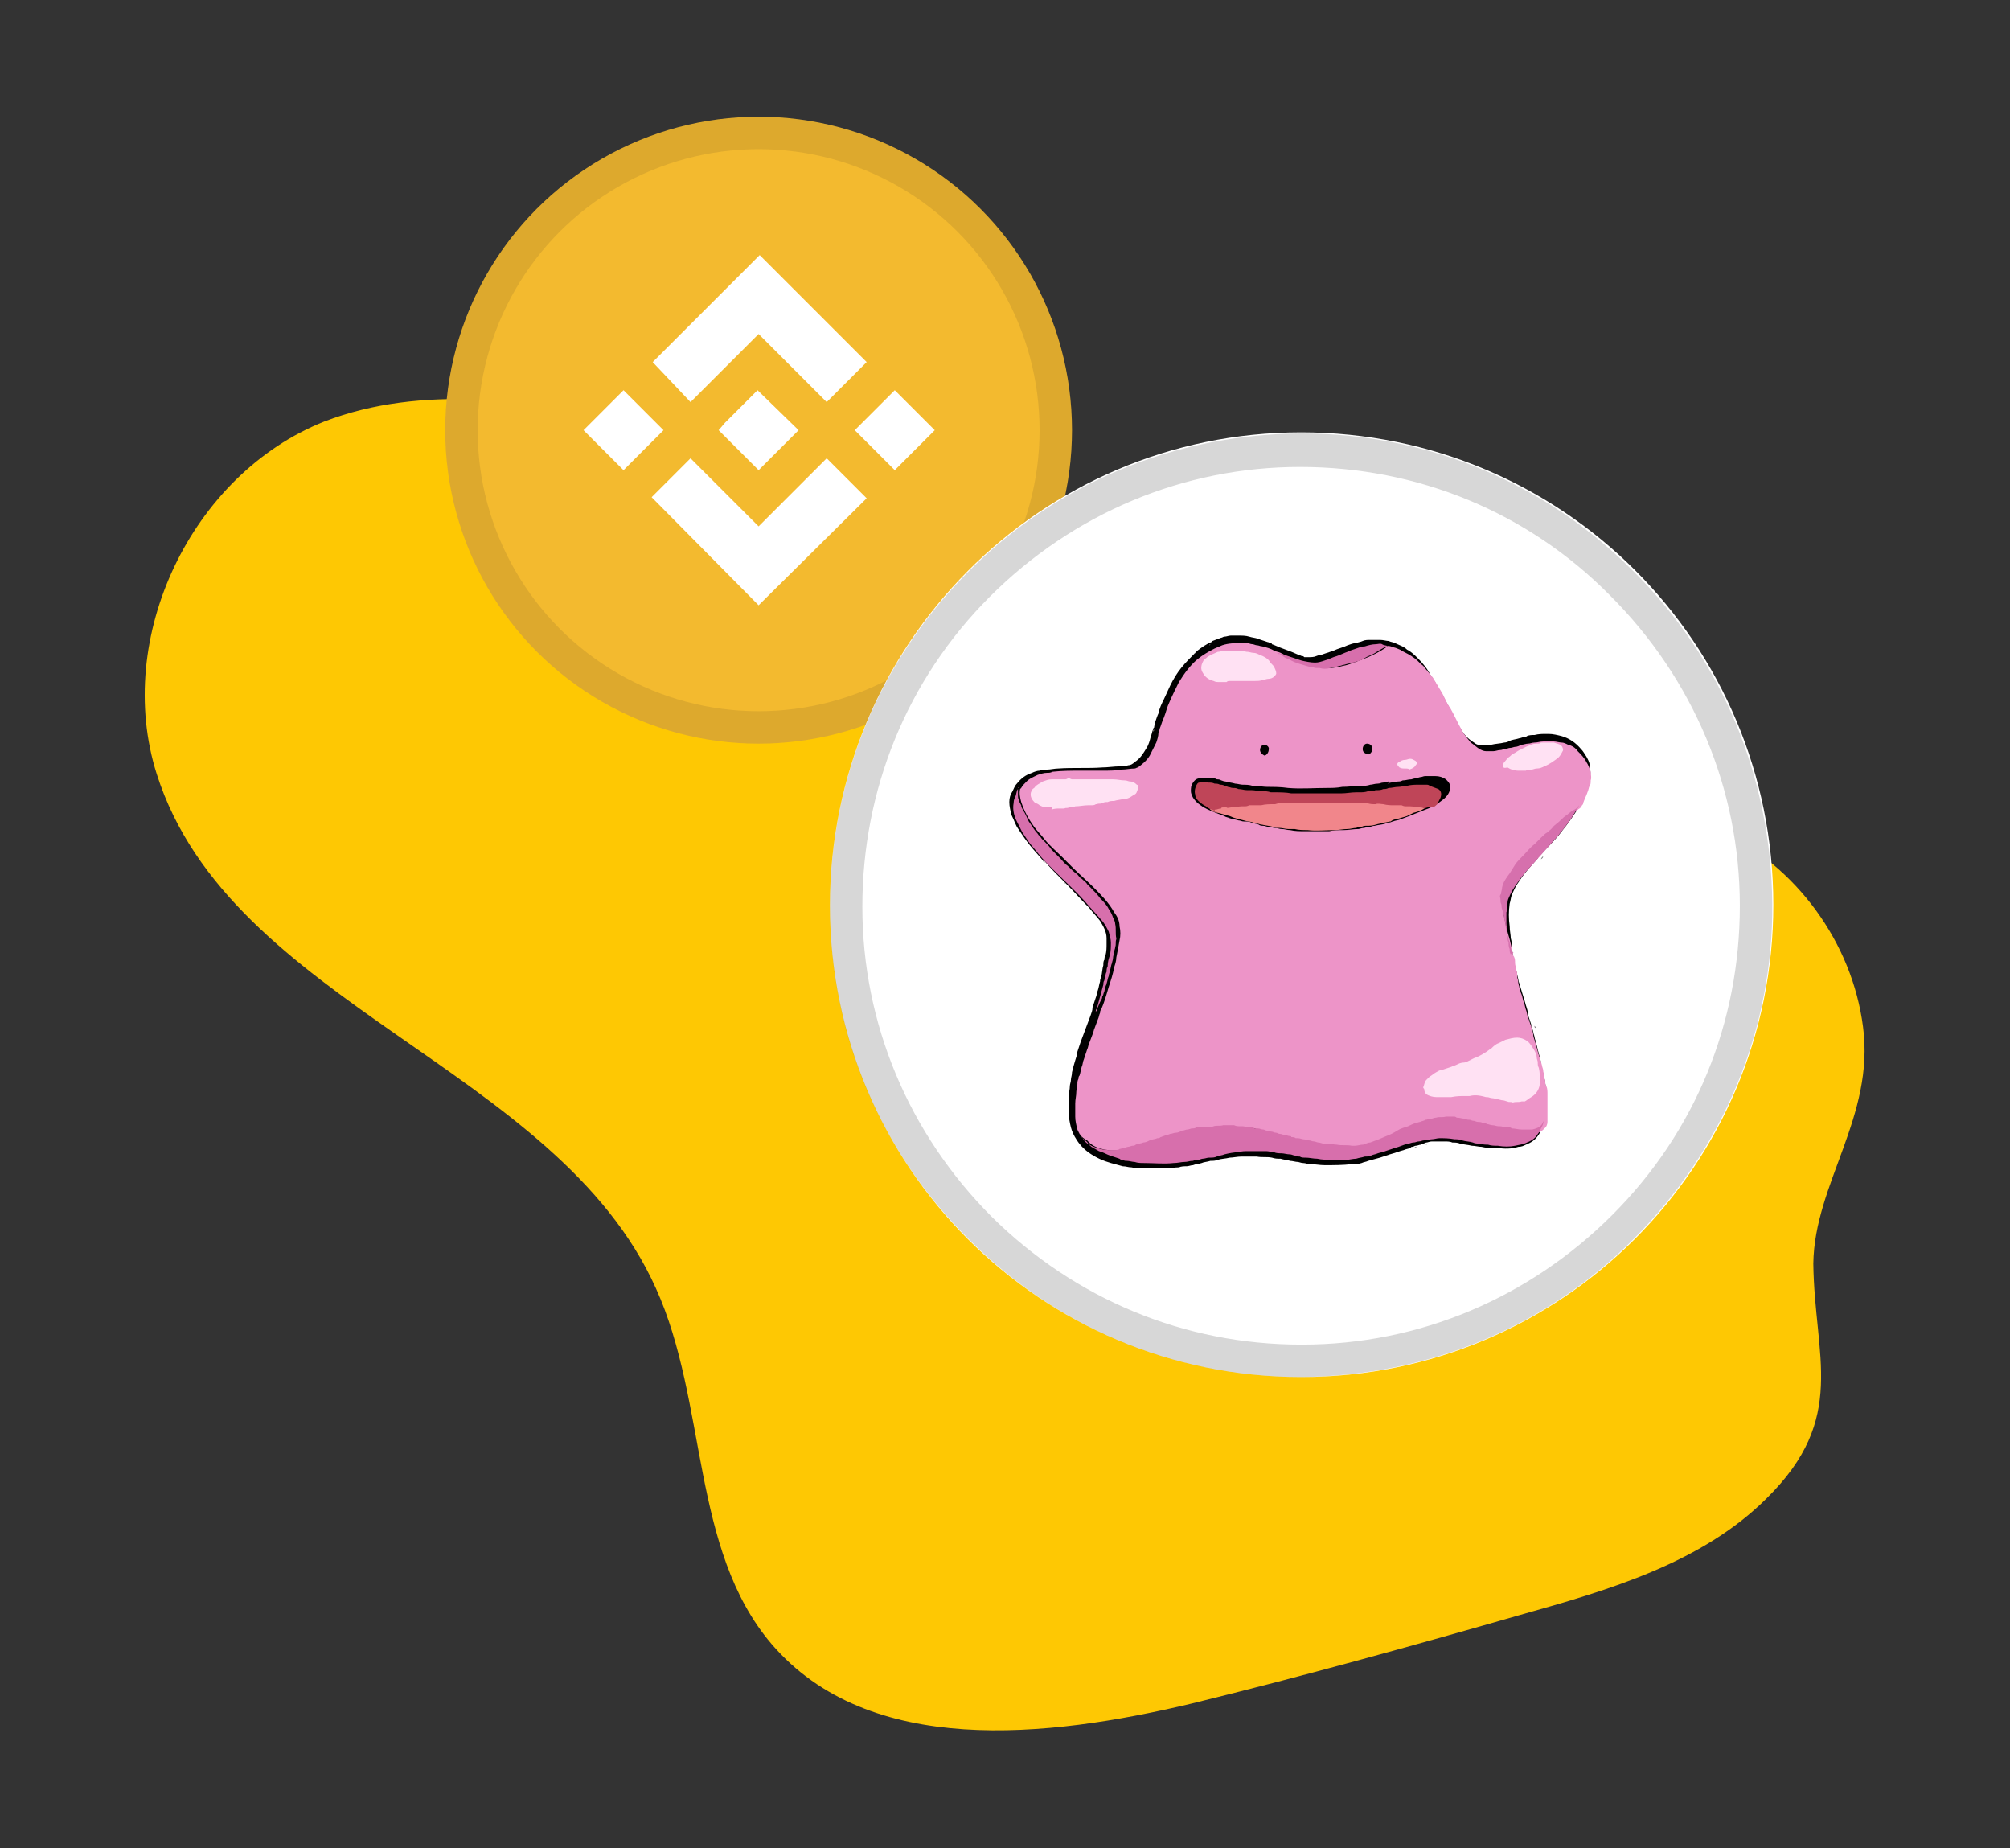 <?xml version="1.0" encoding="utf-8"?>
<!-- Generator: Adobe Illustrator 25.2.3, SVG Export Plug-In . SVG Version: 6.00 Build 0)  -->
<svg version="1.1" id="Layer_1" xmlns:v="https://vecta.io/nano"
	 xmlns="http://www.w3.org/2000/svg" xmlns:xlink="http://www.w3.org/1999/xlink" x="0px" y="0px" viewBox="0 0 186 171"
	 style="enable-background:new 0 0 186 171;" xml:space="preserve">
<rect x="0" y="0" width="186" height="171" fill="#333333" stroke="none"/>
<style type="text/css">
	.st0{fill:#FEC803;}
	.st1{fill:#F3BA2F;}
	.st2{opacity:0.1;fill:none;stroke:#191326;stroke-width:3;enable-background:new    ;}
	.st3{fill:#FFFFFF;}
	.st4{opacity:0.16;}
	.st5{fill:#010101;}
	.st6{fill:#838383;}
	.st7{fill:#7D7D7D;}
	.st8{fill:#7E7E7E;}
	.st9{fill:#808080;}
	.st10{fill:#818181;}
	.st11{fill:#787878;}
	.st12{fill:#8E8E8E;}
	.st13{fill:#7A7A7A;}
	.st14{fill:#8C8C8C;}
	.st15{fill:#ED94C8;}
	.st16{fill:#D76FAC;}
	.st17{fill:#D670AD;}
	.st18{fill:#FFE1F3;}
	.st19{fill:#020101;}
	.st20{fill:#7A4764;}
	.st21{fill:#F1868B;}
	.st22{fill:#BF4558;}
</style>
<g>
	<path class="st0" d="M172.4,95c-1-7.8-6.2-14.9-13.3-18.2c-8.6-4-18.7-2.6-27.8-5.3c-11.8-3.5-20.4-13.3-30.9-19.8
		C88,44.1,73.2,41.4,58.8,38.8C49.2,37.1,39.1,35.5,30,39c-12.3,4.9-19.5,20-15.5,32.6c6.8,21.4,37,27.1,46.2,47.6
		c4.8,10.6,3.2,24.1,10.7,32.9c9,10.5,25.5,8.7,38.9,5.5c10.2-2.5,20.3-5.3,30.4-8.2c8.2-2.3,16.8-4.8,22.8-10.8
		c7.5-7.4,4.4-13.1,4.3-21.7C167.9,109.5,173.5,103.3,172.4,95z"/>
</g>
<circle class="st1" cx="70.2" cy="39.8" r="29"/>
<circle class="st2" cx="70.2" cy="39.8" r="27.5"/>
<g>
	<path class="st3" d="M63.9,37.2l6.3-6.3l6.3,6.3l3.7-3.7l-9.9-9.9l-9.9,9.9L63.9,37.2z M54,39.8l3.7-3.7l3.7,3.7l-3.7,3.7L54,39.8z
		 M63.9,42.4l6.3,6.3l6.3-6.3l3.7,3.7l-10,9.9l-9.9-10l0,0L63.9,42.4z M79.1,39.8l3.7-3.7l3.7,3.7l-3.7,3.7L79.1,39.8z M73.9,39.8
		L73.9,39.8L73.9,39.8l-3.7,3.7l-3.7-3.7l0,0l0,0l0.6-0.7l0.3-0.3l2.7-2.7L73.9,39.8L73.9,39.8z"/>
</g>
<path class="st3" d="M120.4,127.4c24.1,0,43.7-19.5,43.7-43.7S144.6,40,120.4,40S76.8,59.7,76.8,83.8S96.3,127.4,120.4,127.4z"/>
<g class="st4">
	<path d="M120.4,127.4c-11.6,0-22.5-4.5-30.7-12.7c-8.3-8.2-12.9-19.1-12.9-30.8S81.3,61.3,89.5,53s19.2-12.8,30.8-12.9l0,0h0.1
		c11.6,0,22.5,4.5,30.7,12.7C159.4,61,163.9,72,164,83.6s-4.5,22.6-12.7,30.9S132.1,127.3,120.4,127.4
		C120.5,127.4,120.4,127.4,120.4,127.4z M120.3,43.2c-10.8,0-21,4.3-28.7,12S79.8,73.1,79.8,83.9s4.3,21,12,28.7
		c7.7,7.6,17.8,11.8,28.6,11.8h0.1c10.8,0,21-4.3,28.7-12S161,94.6,161,83.8s-4.3-21-12-28.7C141.4,47.4,131.2,43.2,120.3,43.2
		L120.3,43.2L120.3,43.2z"/>
</g>
<g>
	<path class="st5" d="M96.5,79.6c-0.4-0.5-0.8-0.9-1.2-1.4c-0.4-0.5-0.8-1.1-1.2-1.7c-0.2-0.4-0.3-0.7-0.5-1.1
		c-0.1-0.4-0.2-0.8-0.2-1.2c0-0.4,0.1-0.7,0.3-1c0.1-0.2,0.2-0.5,0.4-0.7c0.4-0.5,0.8-0.8,1.4-1c0.2-0.1,0.5-0.2,0.7-0.2
		c0.2-0.1,0.4-0.1,0.7-0.1c0.3,0,0.7-0.1,1-0.1c1.4-0.1,2.8,0,4.1-0.1c0.5,0,1.1-0.1,1.6-0.1c0.3,0,0.5,0,0.8-0.1
		c0.2,0,0.4-0.1,0.6-0.3c0.5-0.3,0.8-0.8,1.1-1.3c0.2-0.3,0.3-0.7,0.4-1.1c0.1-0.2,0.1-0.4,0.2-0.6c0-0.1,0-0.1,0.1-0.2
		c0-0.2,0.1-0.3,0.1-0.5c0.1-0.3,0.2-0.6,0.3-0.8c0.1-0.5,0.3-0.9,0.5-1.3c0.2-0.4,0.4-0.9,0.6-1.3c0.3-0.6,0.6-1.1,1-1.6
		c0.4-0.5,0.9-1,1.4-1.5c0,0,0.1-0.1,0.1-0.1c0.4-0.3,0.8-0.6,1.3-0.8c0,0,0.1,0,0.1-0.1c0.3-0.1,0.5-0.2,0.8-0.3
		c0.1,0,0.2-0.1,0.3-0.1c0.2,0,0.4-0.1,0.6-0.1c0.2,0,0.5,0,0.7,0c0.3,0,0.7,0,1,0.1c0.3,0.1,0.6,0.1,0.8,0.2
		c0.3,0.1,0.6,0.2,0.9,0.3c0.1,0,0.2,0.1,0.3,0.1c0,0,0.1,0,0.1,0.1c0.3,0.1,0.7,0.3,1,0.4c0.3,0.1,0.5,0.2,0.8,0.3
		c0.2,0.1,0.5,0.2,0.7,0.3c0.1,0,0.2,0.1,0.3,0.1c0.1,0,0.1,0,0.2,0.1c0.1,0,0.2,0,0.3,0c0.3,0,0.6,0,0.8-0.1
		c0.2-0.1,0.5-0.1,0.7-0.2c0.3-0.1,0.6-0.2,0.9-0.3c0.4-0.2,0.9-0.3,1.3-0.5c0.3-0.1,0.5-0.2,0.8-0.2c0.2-0.1,0.4-0.1,0.6-0.2
		c0.2-0.1,0.5-0.1,0.7-0.1c0.1,0,0.1,0,0.2,0c0.2,0,0.4,0,0.7,0c0.3,0,0.6,0.1,0.8,0.1c0.2,0.1,0.4,0.1,0.6,0.2
		c0.4,0.2,0.8,0.3,1.1,0.6c0.4,0.2,0.7,0.5,1,0.8c0.5,0.5,0.9,1,1.2,1.6c0.5,0.7,0.9,1.5,1.3,2.2c0.3,0.6,0.6,1.1,0.9,1.7
		c0.2,0.4,0.4,0.8,0.6,1.1c0.3,0.5,0.7,0.9,1.2,1.2c0.1,0.1,0.3,0.2,0.4,0.2c0.1,0,0.3,0,0.4,0c0.3,0,0.6,0,0.8,0
		c0.4-0.1,0.8-0.1,1.2-0.2c0.2,0,0.4-0.1,0.6-0.2c0.3-0.1,0.5-0.1,0.8-0.2c0.1,0,0.3-0.1,0.4-0.1c0.1,0,0.2,0,0.3-0.1
		c0.2-0.1,0.5-0.1,0.7-0.1c0.4-0.1,0.7-0.1,1.1-0.1c0.1,0,0.1,0,0.2,0c0.4,0,0.8,0.1,1.2,0.2c0.7,0.2,1.3,0.6,1.8,1.2
		c0.2,0.2,0.3,0.4,0.5,0.7c0.1,0.2,0.3,0.5,0.3,0.8c0.1,0.5,0.1,0.9,0,1.4c0,0.3-0.1,0.6-0.2,0.9c-0.2,0.7-0.6,1.3-1,1.9
		c-0.4,0.6-0.8,1.2-1.3,1.8c-0.5,0.7-1.1,1.3-1.7,1.9c-0.1,0.1-0.3,0.3-0.4,0.4c-0.1,0.1-0.2,0.2-0.2,0.3c-0.6,0.7-1.2,1.3-1.7,2.1
		c-0.3,0.4-0.5,0.8-0.7,1.3c-0.1,0.2-0.1,0.5-0.2,0.8c-0.1,0.7-0.1,1.4,0,2.1c0,0.4,0.1,0.8,0.1,1.1c0.1,0.3,0.1,0.6,0.1,0.9
		c0,0.2,0.1,0.5,0.1,0.7c0,0.2,0.1,0.4,0.1,0.6c0,0.2,0.1,0.5,0.2,0.7c0,0.2,0.1,0.3,0.1,0.5c0.1,0.3,0.1,0.6,0.2,0.8
		c0.1,0.3,0.2,0.7,0.3,1c0.1,0.3,0.2,0.6,0.3,1c0.1,0.3,0.2,0.6,0.2,0.9c0.1,0.3,0.2,0.6,0.3,0.9c0,0,0,0.1,0,0.1
		c0,0.1,0,0.1,0.1,0.2c0,0.2,0.1,0.3,0.1,0.5c0.1,0.2,0.1,0.5,0.2,0.7c0.1,0.4,0.2,0.8,0.3,1.2c0.1,0.3,0.2,0.7,0.2,1
		c0.1,0.3,0.1,0.5,0.2,0.8c0,0.1,0,0.2,0.1,0.4c0.1,0.5,0.2,1,0.1,1.5c0,0.3,0,0.6,0,0.8c0,0.5,0,1-0.1,1.6
		c-0.1,0.6-0.3,1.1-0.6,1.5c-0.3,0.4-0.6,0.6-1.1,0.8c-0.2,0.1-0.4,0.2-0.7,0.2c-0.6,0.2-1.3,0.2-1.9,0.1c-0.1,0-0.3,0-0.4,0
		c-0.4,0-0.7,0-1.1-0.1c-0.3,0-0.6-0.1-0.9-0.1c-0.4-0.1-0.7-0.1-1.1-0.2c-0.2-0.1-0.5-0.1-0.7-0.1c-0.2-0.1-0.5-0.1-0.7-0.1
		c-0.4,0-0.8,0-1.2,0c-0.2,0-0.4,0.1-0.5,0.1c-0.1,0-0.2,0.1-0.3,0.1c-0.1,0-0.2,0-0.2,0.1c-0.2,0-0.3,0.1-0.5,0.1
		c-0.1,0-0.2,0.1-0.3,0.1c-0.1,0-0.1,0-0.2,0.1c-0.2,0.1-0.4,0.1-0.6,0.2c-0.4,0.1-0.9,0.3-1.3,0.4c-0.3,0.1-0.6,0.2-0.9,0.3
		c-0.4,0.1-0.7,0.2-1.1,0.3c-0.2,0.1-0.4,0.1-0.6,0.2c-0.3,0.1-0.6,0.1-0.9,0.1c-0.8,0.1-1.7,0.1-2.5,0.1c-0.5,0-0.9-0.1-1.4-0.1
		c-0.2,0-0.4-0.1-0.6-0.1c-0.2,0-0.4-0.1-0.5-0.1c-0.2,0-0.5-0.1-0.7-0.1c-0.3-0.1-0.6-0.1-0.9-0.2c0,0,0,0,0,0
		c-0.3,0-0.5,0-0.8-0.1c-0.5-0.1-0.9,0-1.4-0.1c-0.5,0-0.9,0-1.4,0c-0.4,0-0.8,0.1-1.1,0.1c-0.4,0.1-0.8,0.1-1.1,0.2
		c-0.2,0.1-0.5,0.1-0.7,0.1c-0.3,0.1-0.6,0.1-0.8,0.2c-0.3,0.1-0.6,0.1-0.8,0.2c-0.2,0-0.4,0.1-0.6,0.1c-0.2,0-0.5,0-0.7,0.1
		c-0.4,0-0.8,0.1-1.3,0.1c0,0-0.1,0-0.1,0c-0.5,0-1.1,0-1.6,0c-0.1,0-0.1,0-0.2,0c-0.4,0-0.8,0-1.2-0.1c-0.3,0-0.5-0.1-0.8-0.1
		c-0.4-0.1-0.7-0.2-1.1-0.3c-0.7-0.2-1.4-0.5-2.1-1c-0.4-0.3-0.8-0.7-1.1-1.2c-0.2-0.3-0.4-0.7-0.5-1.1c-0.1-0.4-0.2-0.9-0.2-1.3
		c0-0.5,0-1.1,0-1.6c0-0.3,0.1-0.6,0.1-0.9c0-0.2,0.1-0.4,0.1-0.6c0-0.2,0.1-0.4,0.1-0.7c0.1-0.4,0.2-0.8,0.3-1.1
		c0.1-0.3,0.2-0.6,0.2-0.8c0.1-0.3,0.2-0.6,0.3-0.9c0.1-0.3,0.2-0.5,0.3-0.8c0.1-0.3,0.2-0.5,0.3-0.8c0.1-0.3,0.2-0.5,0.3-0.8
		c0.1-0.3,0.2-0.5,0.2-0.8c0.1-0.3,0.2-0.6,0.3-0.9c0.1-0.2,0.1-0.5,0.2-0.7c0.1-0.3,0.1-0.5,0.2-0.8c0-0.1,0-0.2,0.1-0.4
		c0.1-0.4,0.1-0.8,0.2-1.1c0-0.2,0-0.4,0.1-0.5c0-0.1,0-0.3,0.1-0.4c0.1-0.4,0.1-0.7,0.1-1.1c0-0.2,0-0.3,0-0.5
		c0-0.6-0.3-1.1-0.6-1.6c-0.3-0.4-0.7-0.8-1-1.2c-0.7-0.7-1.4-1.5-2.1-2.2c0,0,0,0-0.1-0.1l0,0c0,0-0.1-0.1-0.1-0.1l0,0
		c0,0,0,0-0.1-0.1c-0.6-0.6-1.2-1.2-1.8-1.9C96.6,79.7,96.5,79.7,96.5,79.6z"/>
	<path class="st6" d="M142.6,79.5c0-0.1,0.1-0.2,0.2-0.3C142.8,79.4,142.7,79.4,142.6,79.5z"/>
	<path class="st7" d="M131.9,105.9c0.1,0,0.1-0.1,0.2-0.1C132.1,105.9,132,105.9,131.9,105.9z"/>
	<path class="st8" d="M120.9,61c-0.1,0-0.1,0-0.2-0.1C120.7,61,120.8,61,120.9,61z"/>
	<path class="st9" d="M96.5,79.6c0.1,0,0.1,0.1,0.2,0.2C96.6,79.8,96.5,79.7,96.5,79.6z"/>
	<path class="st10" d="M106.8,67.5c0,0.1,0,0.1-0.1,0.2C106.7,67.6,106.7,67.5,106.8,67.5z"/>
	<path class="st11" d="M142.1,95.1c-0.1,0-0.1-0.1-0.1-0.2C142.1,95,142.1,95,142.1,95.1z"/>
	<path class="st12" d="M130.9,106.2c0-0.1,0.1-0.1,0.2-0.1C131,106.2,131,106.2,130.9,106.2z"/>
	<path class="st9" d="M110.6,60.4c0,0.1-0.1,0.1-0.1,0.1C110.5,60.5,110.6,60.4,110.6,60.4z"/>
	<path class="st6" d="M117.8,59.9c-0.1,0-0.1,0-0.1-0.1C117.7,59.9,117.7,59.9,117.8,59.9z"/>
	<path class="st13" d="M112,59.6c0,0.1-0.1,0.1-0.1,0.1C111.9,59.6,112,59.6,112,59.6z"/>
	<path class="st14" d="M98.5,81.7C98.6,81.7,98.6,81.8,98.5,81.7C98.6,81.8,98.5,81.8,98.5,81.7z"/>
	<path class="st14" d="M98.5,81.7C98.5,81.7,98.5,81.7,98.5,81.7C98.5,81.7,98.5,81.7,98.5,81.7z"/>
	<path class="st14" d="M98.6,81.8C98.7,81.8,98.7,81.8,98.6,81.8C98.6,81.9,98.6,81.9,98.6,81.8z"/>
	<path class="st15" d="M99.7,104.5c-0.1-0.4-0.2-0.8-0.2-1.2c0-0.4,0-0.8,0-1.2c0-0.4,0.1-0.7,0.1-1.1c0-0.2,0.1-0.4,0.1-0.7
		c0-0.2,0-0.3,0.1-0.5c0-0.1,0-0.2,0.1-0.3c0.1-0.3,0.1-0.5,0.2-0.8c0.1-0.2,0.1-0.5,0.2-0.7c0.1-0.3,0.2-0.6,0.3-0.9
		c0.1-0.2,0.1-0.4,0.2-0.6c0.1-0.3,0.2-0.5,0.3-0.8c0.1-0.2,0.1-0.4,0.2-0.6c0.1-0.3,0.2-0.5,0.3-0.8c0.1-0.2,0.1-0.4,0.2-0.6
		c0-0.1,0-0.2,0.1-0.3c0.3-0.7,0.5-1.4,0.7-2.1c0.2-0.6,0.4-1.2,0.5-1.8c0.1-0.3,0.2-0.6,0.2-0.9c0.1-0.5,0.2-1,0.3-1.6
		c0.1-0.4,0.1-0.9,0-1.3c0-0.5-0.2-0.9-0.5-1.3c-0.5-0.9-1.2-1.6-1.9-2.3c-0.6-0.6-1.3-1.2-1.9-1.8c-0.3-0.3-0.7-0.7-1-1
		c-0.5-0.5-1.1-1-1.6-1.6c-0.3-0.4-0.7-0.8-1-1.2c-0.5-0.7-0.9-1.4-1.2-2.3c-0.1-0.4-0.2-0.8-0.1-1.2c0,0,0,0,0,0
		c0,0,0.1-0.1,0.1-0.1c0.1-0.2,0.3-0.4,0.5-0.6c0.3-0.3,0.6-0.4,1-0.6c0.3-0.1,0.6-0.2,0.9-0.2c0.2,0,0.3,0,0.5-0.1
		c0.9-0.1,1.8-0.1,2.7-0.1c0.7,0,1.4,0,2.1,0c0.5,0,1,0,1.6-0.1c0.4,0,0.8-0.1,1.2-0.1c0.1,0,0.2-0.1,0.3-0.1
		c0.4-0.3,0.8-0.6,1.1-1.1c0.2-0.4,0.4-0.8,0.6-1.2c0.1-0.3,0.2-0.6,0.2-0.9c0.1-0.2,0.1-0.4,0.2-0.6c0.1-0.3,0.2-0.6,0.3-0.8
		c0.2-0.5,0.3-1,0.5-1.4c0.3-0.7,0.6-1.3,0.9-1.9c0.5-0.8,1-1.5,1.7-2.1c0.5-0.4,1-0.7,1.6-1c0.2-0.1,0.5-0.2,0.7-0.3
		c0.6-0.2,1.2-0.2,1.7-0.2c0.2,0,0.4,0,0.6,0c0.2,0,0.3,0.1,0.5,0.1c0.1,0,0.3,0.1,0.4,0.1c0.2,0,0.3,0.1,0.5,0.1
		c0.4,0.1,0.8,0.2,1.1,0.4c0.2,0.1,0.4,0.1,0.6,0.2c0.9,0.5,1.8,0.9,2.8,1.2c0.6,0.1,1.1,0.2,1.7,0.2c0.5,0,0.9-0.1,1.3-0.2
		c0.6-0.1,1.2-0.4,1.8-0.6c0.8-0.3,1.6-0.7,2.3-1.2c0.1-0.1,0.2,0,0.3,0c0.2,0.1,0.4,0.1,0.6,0.2c0.2,0.1,0.3,0.1,0.4,0.2
		c0.4,0.2,0.8,0.4,1.2,0.7c0.3,0.2,0.5,0.5,0.8,0.7c0.3,0.4,0.6,0.7,0.9,1.1c0.3,0.5,0.6,1,0.9,1.5c0.2,0.4,0.4,0.9,0.7,1.3
		c0.4,0.7,0.7,1.4,1.1,2.1c0.2,0.4,0.5,0.7,0.8,1.1c0.3,0.2,0.5,0.4,0.8,0.6c0.2,0.1,0.4,0.2,0.6,0.2c0.2,0,0.5,0,0.7,0
		c0.2,0,0.4-0.1,0.6-0.1c0.2,0,0.3-0.1,0.5-0.1c0.1,0,0.3-0.1,0.4-0.1c0.2,0,0.4-0.1,0.5-0.1c0.2,0,0.4-0.1,0.6-0.2
		c0.2,0,0.4-0.1,0.6-0.1c0.2,0,0.4-0.1,0.6-0.1c0.3,0,0.5-0.1,0.8-0.1c0.3,0,0.7-0.1,1,0c0.2,0,0.5,0.1,0.7,0.1
		c0.2,0,0.4,0.1,0.6,0.2c0.4,0.1,0.7,0.3,0.9,0.6c0.3,0.3,0.6,0.6,0.8,1c0.2,0.3,0.3,0.6,0.4,0.9c0,0.3,0.1,0.5,0,0.8
		c0,0.2,0,0.4-0.1,0.5c-0.1,0.2-0.1,0.4-0.2,0.6c-0.1,0.3-0.3,0.7-0.4,1c0,0.1,0,0.1-0.1,0.2c-0.1,0.2-0.2,0.3-0.4,0.4
		c-0.8,0.6-1.5,1.2-2.3,1.9c-0.4,0.4-0.8,0.7-1.2,1.1c-0.6,0.6-1.2,1.2-1.8,1.9c-0.5,0.6-0.9,1.2-1.3,1.9c-0.2,0.4-0.3,0.8-0.4,1.2
		c0,0.2-0.1,0.4,0,0.5c0,0.3,0.1,0.5,0.1,0.8c0,0.2,0.1,0.5,0.1,0.7c0.1,0.3,0.1,0.6,0.2,0.9c0.1,0.4,0.2,0.8,0.3,1.1
		c0.1,0.4,0.2,0.9,0.3,1.3c0,0.1,0,0.2,0.1,0.3c0.1,0.2,0.1,0.4,0.1,0.6c0,0.2,0.1,0.4,0.1,0.6c0.1,0.2,0.1,0.4,0.1,0.6
		c0,0.2,0.1,0.4,0.1,0.6c0,0.2,0.1,0.3,0.1,0.5c0.1,0.2,0.1,0.4,0.2,0.6c0.1,0.2,0.1,0.5,0.2,0.7c0.1,0.2,0.1,0.4,0.2,0.7
		c0.1,0.2,0.1,0.5,0.2,0.7c0.1,0.3,0.2,0.6,0.3,0.9c0.1,0.3,0.2,0.6,0.2,0.9c0.1,0.3,0.2,0.6,0.3,1c0.1,0.2,0.1,0.5,0.2,0.7
		c0.1,0.3,0.2,0.6,0.3,1c0,0.1,0.1,0.3,0.1,0.4c0,0.2,0.1,0.4,0.1,0.6c0,0.2,0.1,0.3,0.1,0.5c0,0.1,0,0.3,0.1,0.4
		c0.1,0.2,0.1,0.5,0.1,0.7c0,0.6,0,1.2,0,1.8c0,0.2,0,0.5,0,0.7c0,0,0,0.1,0,0.1c0,0.2-0.1,0.5-0.3,0.6c-0.2,0.3-0.6,0.4-1,0.5
		c-0.5,0.1-1,0-1.5,0c-0.7-0.1-1.4-0.2-2.1-0.4c-0.4-0.1-0.9-0.2-1.3-0.3c-0.6-0.1-1.1-0.3-1.7-0.4c-0.7-0.1-1.3-0.1-2-0.1
		c-0.7,0-1.3,0.2-1.9,0.4c-1.1,0.4-2.1,0.9-3.1,1.3c-0.6,0.3-1.2,0.5-1.8,0.7c-0.3,0.1-0.6,0.1-0.8,0.2c-0.5,0.1-1,0-1.5,0
		c-0.2,0-0.4-0.1-0.6-0.1c-0.9-0.2-1.8-0.4-2.8-0.6c-0.9-0.2-1.8-0.5-2.7-0.7c-0.4-0.1-0.8-0.2-1.2-0.3c-0.3-0.1-0.6-0.1-0.8-0.2
		c-0.3,0-0.7-0.1-1-0.1c-0.4,0-0.9-0.1-1.3-0.1c-0.7,0-1.3,0.1-2,0.1c-0.9,0.1-1.8,0.4-2.7,0.6c-0.8,0.2-1.6,0.4-2.4,0.7
		c-0.8,0.2-1.5,0.4-2.3,0.6c-0.6,0.2-1.3,0.3-1.9,0.2c-0.7-0.1-1.4-0.3-1.9-0.9C100,105.2,99.9,104.9,99.7,104.5
		C99.7,104.5,99.7,104.5,99.7,104.5z"/>
	<path class="st16" d="M99.7,104.5C99.7,104.5,99.8,104.5,99.7,104.5c0.2,0.4,0.3,0.7,0.6,0.9c0.1,0.1,0.3,0.2,0.4,0.4
		c0.2,0.2,0.5,0.3,0.8,0.4c0.1,0,0.3,0.1,0.4,0.1c0,0,0,0,0,0c0.2,0.1,0.4,0,0.6,0.1c0.1,0,0.2,0,0.4,0c0.1,0,0.2,0,0.2,0
		c0,0,0,0,0,0c0.2,0,0.4,0,0.5-0.1c0.1,0,0.3-0.1,0.4-0.1c0.1,0,0.3-0.1,0.4-0.1c0.1,0,0.3-0.1,0.4-0.1c0.1,0,0.2,0,0.3-0.1
		c0.2-0.1,0.5-0.1,0.7-0.2c0.2,0,0.4-0.1,0.6-0.2c0.2-0.1,0.5-0.1,0.7-0.2c0.1,0,0.2,0,0.3-0.1c0.1,0,0.2-0.1,0.3-0.1
		c0.2-0.1,0.4-0.1,0.6-0.2c0.2,0,0.3-0.1,0.5-0.1c0.2,0,0.4-0.1,0.6-0.2c0.2,0,0.3-0.1,0.5-0.1c0.1,0,0.3-0.1,0.4-0.1
		c0.1,0,0.3,0,0.4-0.1c0,0,0.1,0,0.1,0c0.1,0,0.2,0,0.2,0c0,0,0.1,0,0.1,0c0.2,0,0.3,0,0.5,0c0.2-0.1,0.5,0,0.7-0.1
		c0.3-0.1,0.6,0,0.9-0.1c0.3,0,0.6,0,0.9,0c0,0,0.1,0,0.1,0c0.2,0.1,0.4,0.1,0.5,0.1c0.1,0,0.2,0,0.3,0c0.2,0,0.3,0.1,0.5,0.1
		c0.1,0,0.1,0,0.2,0c0,0,0.1,0,0.1,0c0.1,0,0.2,0,0.3,0.1c0,0,0.1,0,0.1,0c0.1,0,0.1,0,0.2,0c0,0,0,0,0,0c0.2,0,0.3,0.1,0.5,0.1
		c0.1,0,0.2,0.1,0.3,0.1c0.2,0,0.3,0.1,0.5,0.1c0.1,0,0.2,0.1,0.4,0.1c0.1,0,0.2,0.1,0.3,0.1c0.2,0,0.3,0.1,0.5,0.1
		c0.1,0,0.3,0.1,0.4,0.1c0.1,0,0.2,0,0.2,0.1c0.1,0,0.3,0,0.4,0.1c0,0,0.1,0,0.2,0c0.2,0,0.4,0.1,0.5,0.1c0.2,0,0.3,0.1,0.5,0.1
		c0.2,0,0.3,0.1,0.5,0.1c0.1,0,0.3,0.1,0.4,0.1c0,0,0,0,0,0c0.2,0,0.3,0.1,0.5,0.1c0,0,0.1,0,0.1,0c0.1,0,0.1,0,0.2,0c0,0,0,0,0.1,0
		c0.3,0,0.5,0.1,0.8,0.1c0.5,0.1,0.9,0,1.4,0.1c0.1,0,0.1,0,0.2,0c0,0,0,0,0.1,0c0.2,0,0.5-0.1,0.7-0.1c0.2,0,0.4-0.2,0.7-0.2
		c0.3-0.1,0.5-0.2,0.8-0.3c0.2-0.1,0.5-0.2,0.7-0.3c0.3-0.1,0.7-0.3,1-0.5c0.3-0.2,0.7-0.3,1-0.4c0.2-0.1,0.4-0.2,0.7-0.3
		c0.1,0,0.3-0.1,0.4-0.1c0.2-0.1,0.4-0.1,0.5-0.2c0.2,0,0.3-0.1,0.5-0.1c0.2,0,0.3-0.1,0.5-0.1c0.3-0.1,0.6,0,0.9-0.1
		c0.2,0,0.5,0,0.7,0c0.1,0,0.2,0,0.3,0.1c0,0,0,0,0,0c0.3,0,0.5,0.1,0.8,0.1c0.1,0.1,0.3,0.1,0.4,0.1c0.1,0,0.2,0.1,0.4,0.1
		c0.1,0,0.2,0.1,0.4,0.1c0.1,0,0.3,0,0.4,0.1c0.1,0,0.3,0,0.4,0.1c0,0,0,0,0,0c0.2,0,0.3,0.1,0.5,0.1c0.2,0,0.4,0.1,0.6,0.1
		c0.2,0,0.3,0,0.5,0.1c0,0,0.1,0,0.1,0c0.1,0,0.2,0,0.2,0c0,0,0.1,0,0.1,0c0.1,0,0.2,0,0.3,0.1c0,0,0,0,0,0c0.3,0,0.6,0.1,0.9,0.1
		c0.2,0,0.3,0,0.5,0c0.2,0,0.3,0,0.5,0c0.4-0.1,0.7-0.2,0.9-0.5c0.1-0.2,0.2-0.3,0.2-0.5c0,0,0-0.1,0-0.1c0,0.3-0.1,0.7-0.3,1
		c-0.1,0.3-0.3,0.5-0.5,0.8c-0.2,0.2-0.5,0.4-0.8,0.5c-0.4,0.2-0.7,0.2-1.1,0.3c-0.5,0.1-1,0.1-1.6,0c-0.3,0-0.6,0-0.9-0.1
		c-0.2,0-0.5,0-0.7-0.1c0,0-0.1,0-0.1,0c-0.2,0-0.4,0-0.6-0.1c-0.3-0.1-0.7-0.1-1-0.2c-0.2-0.1-0.5-0.1-0.7-0.1
		c-0.5-0.1-1-0.1-1.4-0.1c-0.2,0-0.5,0.1-0.7,0.1c-0.2,0-0.4,0.1-0.7,0.1c-0.2,0-0.3,0.1-0.5,0.1c-0.2,0-0.3,0.1-0.5,0.1
		c-0.2,0-0.3,0.1-0.5,0.1c-0.4,0.1-0.8,0.3-1.2,0.4c-0.3,0.1-0.6,0.2-0.9,0.3c-0.2,0.1-0.4,0.1-0.7,0.2c-0.2,0.1-0.4,0.1-0.6,0.2
		c-0.2,0.1-0.4,0.1-0.6,0.1c-0.3,0.1-0.5,0.1-0.8,0.2c0,0,0,0,0,0c-0.3,0-0.6,0.1-0.9,0.1c-0.2,0-0.3,0-0.5,0c-0.1,0-0.1,0-0.2,0
		c-0.2,0-0.4,0-0.6,0c-0.5,0-1,0-1.4-0.1c-0.4,0-0.7-0.1-1.1-0.1c-0.2,0-0.4,0-0.5-0.1c-0.2,0-0.3,0-0.5-0.1c-0.1,0-0.3-0.1-0.4-0.1
		c-0.3,0-0.6-0.1-0.8-0.1c-0.2,0-0.5,0-0.7-0.1c-0.2,0-0.5-0.1-0.7-0.1c-0.6,0-1.1,0-1.7,0c-0.3,0-0.6,0-0.9,0.1
		c-0.4,0-0.9,0.1-1.3,0.2c-0.2,0.1-0.5,0.1-0.7,0.2c-0.2,0.1-0.4,0.1-0.7,0.1c-0.2,0-0.4,0.1-0.6,0.1c-0.1,0-0.3,0.1-0.4,0.1
		c-0.2,0-0.3,0-0.5,0.1c0,0-0.1,0-0.1,0c-0.2,0-0.4,0.1-0.7,0.1c0,0,0,0,0,0c-0.3,0-0.6,0.1-1,0.1c-0.9,0.1-1.8,0-2.7,0
		c-0.3,0-0.6,0-0.9-0.1c-0.2,0-0.5-0.1-0.7-0.1c-0.1,0-0.3,0-0.4-0.1c-0.1,0-0.2,0-0.3-0.1c-0.3-0.1-0.6-0.2-0.9-0.3
		c-0.3-0.1-0.6-0.3-1-0.4c-0.2-0.1-0.5-0.3-0.7-0.4c-0.2-0.2-0.4-0.3-0.6-0.5c-0.3-0.4-0.6-0.8-0.7-1.2
		C99.8,104.6,99.7,104.6,99.7,104.5z"/>
	<path class="st16" d="M94.2,73c0,0.2,0,0.3,0,0.5c0,0.2,0,0.4,0.1,0.5c0,0.2,0.1,0.3,0.2,0.5c0,0.2,0.1,0.3,0.2,0.5
		c0.2,0.3,0.3,0.6,0.5,1c0.3,0.4,0.5,0.8,0.8,1.1c0.1,0.2,0.3,0.3,0.4,0.5c0.1,0.1,0.2,0.2,0.3,0.3c0.2,0.2,0.4,0.4,0.6,0.7
		c0.3,0.3,0.5,0.5,0.8,0.8c0.2,0.2,0.4,0.5,0.7,0.7c0.3,0.3,0.6,0.6,0.9,0.8c0.1,0.1,0.2,0.3,0.4,0.4c0.2,0.2,0.4,0.3,0.5,0.5
		c0.1,0.1,0.3,0.3,0.4,0.4c0.3,0.3,0.6,0.6,0.8,0.9c0.3,0.3,0.6,0.6,0.8,1c0.2,0.3,0.3,0.5,0.4,0.8c0.1,0.2,0.2,0.4,0.2,0.6
		c0.1,0.4,0,0.9,0.1,1.3c0,0,0,0,0,0.1c-0.1,0.2,0,0.5-0.1,0.7c0,0.2-0.1,0.3-0.1,0.5c0,0.2-0.1,0.3-0.1,0.5c0,0.2-0.1,0.4-0.1,0.5
		c-0.1,0.2-0.1,0.5-0.2,0.7c0,0.2-0.1,0.3-0.1,0.5c-0.1,0.2-0.1,0.4-0.2,0.7c0,0.1-0.1,0.2-0.1,0.3c0,0.1-0.1,0.3-0.1,0.4
		c-0.1,0.2-0.1,0.4-0.2,0.5c0,0.2-0.1,0.3-0.2,0.5c-0.1,0.2-0.2,0.5-0.3,0.7c0,0.1,0,0.1-0.1,0.2c0-0.1,0-0.2,0.1-0.3
		c0.1-0.4,0.2-0.7,0.3-1.1c0.1-0.4,0.2-0.7,0.3-1.1c0-0.1,0-0.3,0.1-0.4c0-0.1,0-0.2,0.1-0.3c0-0.2,0-0.3,0.1-0.5
		c0-0.2,0-0.3,0.1-0.5c0,0,0,0,0,0c0-0.4,0.1-0.7,0.2-1c0.1-0.4,0.1-0.8,0.1-1.2c0-0.3-0.1-0.6-0.2-1c-0.2-0.4-0.4-0.8-0.7-1.1
		c-0.5-0.6-1-1.1-1.5-1.7c-0.9-1-1.9-1.9-2.9-2.9c-0.5-0.5-1-1-1.4-1.5c-0.3-0.4-0.6-0.7-0.9-1.1c-0.2-0.3-0.4-0.6-0.6-0.9
		c-0.2-0.4-0.4-0.8-0.6-1.2c-0.2-0.5-0.3-1-0.2-1.5c0-0.3,0.1-0.5,0.2-0.7C94.1,73.2,94.1,73.1,94.2,73z"/>
	<path class="st17" d="M140,88.2c0,0-0.1-0.1-0.1-0.1c0-0.2-0.1-0.3-0.1-0.4c0-0.2-0.1-0.3-0.1-0.5c0-0.1-0.1-0.2-0.1-0.3
		c0-0.1-0.1-0.3-0.1-0.4c0-0.1-0.1-0.3-0.1-0.4c0-0.1,0-0.3-0.1-0.4c0-0.1,0-0.1,0-0.2c0-0.2-0.1-0.3-0.1-0.5c0-0.1,0-0.3-0.1-0.4
		c0-0.1,0-0.3-0.1-0.4c0,0,0-0.1,0-0.1c-0.1-0.2,0-0.3-0.1-0.5c-0.1-0.2,0-0.4-0.1-0.6c0-0.1,0-0.2,0.1-0.3c0,0,0,0,0,0
		c0-0.2,0.1-0.4,0.1-0.6c0.1-0.5,0.4-0.9,0.7-1.3c0.2-0.3,0.3-0.5,0.5-0.8c0.2-0.3,0.5-0.6,0.8-0.9c0.3-0.3,0.6-0.7,1-1
		c0.2-0.2,0.4-0.4,0.6-0.6c0.2-0.2,0.4-0.4,0.6-0.5c0,0,0,0,0,0c0.2-0.2,0.4-0.3,0.5-0.5c0.2-0.2,0.5-0.4,0.7-0.6
		c0.2-0.2,0.4-0.4,0.6-0.5c0.2-0.2,0.5-0.4,0.7-0.5c0.2-0.1,0.3-0.2,0.4-0.4c0,0.1-0.1,0.3-0.2,0.4c-0.3,0.5-0.6,1-1,1.5
		c-0.2,0.3-0.5,0.6-0.7,0.9c-0.8,0.9-1.6,1.8-2.4,2.7c-0.5,0.5-1,1.1-1.4,1.7c-0.3,0.4-0.6,0.9-0.8,1.4c-0.1,0.2-0.1,0.4-0.1,0.6
		c0,0.2,0,0.5-0.1,0.7c0,0.1,0,0.1,0,0.2c0,0.3,0,0.5,0,0.8c0,0.4,0.1,0.8,0.1,1.2c0,0.2,0,0.4,0.1,0.6c0,0.2,0,0.4,0.1,0.6
		c0,0.2,0,0.3,0.1,0.5C140,88,140.1,88.1,140,88.2z"/>
	<path class="st16" d="M128.5,59.8c-0.1,0-0.2,0-0.4,0.1c-0.4,0.2-0.8,0.5-1.2,0.7c-0.3,0.1-0.5,0.2-0.8,0.4
		c-0.2,0.1-0.4,0.2-0.6,0.2c-0.1,0.1-0.3,0.1-0.4,0.1c-0.2,0.1-0.4,0.1-0.7,0.2c-0.1,0-0.3,0.1-0.4,0.1c-0.1,0-0.3,0.1-0.4,0.1
		c-0.2,0-0.4,0-0.5,0.1c-0.3,0.1-0.7,0.1-1,0c-0.1,0-0.2,0-0.3,0c-0.1,0-0.2,0-0.3-0.1c0,0-0.1,0-0.1,0c-0.1,0-0.1,0-0.2,0
		c0,0,0,0,0,0c-0.3-0.1-0.7-0.2-1-0.3c-0.3-0.1-0.6-0.2-0.9-0.4c-0.3-0.1-0.5-0.2-0.7-0.4c-0.1-0.1-0.2-0.1-0.3-0.1
		c0,0-0.1,0-0.1-0.1c0.1,0,0.3,0.1,0.4,0.1c0.3,0.1,0.6,0.2,0.9,0.3c0.3,0.1,0.6,0.2,0.9,0.3c0.4,0.1,0.9,0.2,1.3,0.2
		c0.3,0,0.6-0.1,0.9-0.2c0.4-0.1,0.7-0.3,1.1-0.4c0.3-0.1,0.7-0.3,1-0.4c0.2-0.1,0.5-0.2,0.8-0.3c0.3-0.1,0.5-0.2,0.8-0.2
		c0.3-0.1,0.7-0.2,1-0.2c0.2,0,0.4-0.1,0.6,0C128,59.7,128.3,59.7,128.5,59.8z"/>
	<path class="st16" d="M94.3,72.8c0,0.1,0,0.1-0.1,0.1C94.2,72.9,94.2,72.9,94.3,72.8z"/>
	<path class="st18" d="M136,101.4c-0.1,0-0.2,0-0.4,0c-0.4,0-0.8,0-1.3,0.1c-0.2,0-0.3,0-0.5,0c-0.1,0-0.1,0-0.2,0c0,0-0.1,0-0.1,0
		c-0.2,0-0.4,0-0.6,0c-0.3,0-0.6-0.1-0.8-0.2c-0.2-0.1-0.3-0.3-0.3-0.5c0-0.1-0.1-0.1-0.1-0.2c0.1-0.2,0.1-0.5,0.3-0.7
		c0.1-0.1,0.2-0.2,0.3-0.3c0.2-0.1,0.4-0.3,0.6-0.4c0.2-0.1,0.3-0.2,0.5-0.2c0.3-0.1,0.6-0.2,0.9-0.3c0.2-0.1,0.3-0.1,0.5-0.2
		c0.2-0.1,0.4-0.2,0.7-0.2c0.1,0,0.2-0.1,0.3-0.1c0.2-0.1,0.4-0.2,0.6-0.3c0.3-0.1,0.7-0.3,1-0.5c0.2-0.1,0.4-0.3,0.6-0.4
		c0.2-0.2,0.4-0.4,0.7-0.5c0.2-0.1,0.4-0.2,0.6-0.3c0.4-0.1,0.7-0.2,1.1-0.2c0.3,0,0.6,0.1,0.9,0.3c0.3,0.2,0.5,0.6,0.7,0.9
		c0.1,0.2,0.2,0.4,0.2,0.6c0,0.2,0.1,0.3,0.1,0.5c0,0.2,0,0.3,0.1,0.5c0.1,0.4,0.1,0.9,0.1,1.3c0,0.6-0.3,1.1-0.8,1.4
		c-0.2,0.1-0.4,0.3-0.6,0.4c-0.1,0-0.1,0-0.2,0c0,0-0.1,0-0.1,0c-0.3,0.1-0.5,0-0.8,0.1c-0.2-0.1-0.4,0-0.5-0.1
		c-0.1,0-0.3-0.1-0.4-0.1c-0.2,0-0.4-0.1-0.5-0.1c0,0,0,0,0,0c-0.2,0-0.3-0.1-0.5-0.1c-0.2,0-0.3-0.1-0.5-0.1c0,0-0.1,0-0.1,0
		C136.8,101.3,136.4,101.3,136,101.4z"/>
	<path class="st18" d="M97.3,74.7c-0.1,0-0.2,0-0.4,0c0,0-0.1,0-0.1,0c-0.2,0-0.4-0.1-0.6-0.2c-0.1-0.1-0.3-0.2-0.4-0.2
		c-0.3-0.3-0.5-0.6-0.4-1c0.1-0.2,0.1-0.3,0.3-0.4c0.2-0.3,0.5-0.4,0.8-0.6c0.3-0.1,0.5-0.2,0.8-0.2c0.4,0,0.8,0,1.3,0
		c0.1,0,0.2-0.1,0.3-0.1c0.1,0,0.2,0.1,0.3,0.1c0.7,0,1.4,0,2.1,0c0.1,0,0.1,0,0.2,0c0,0,0.1,0,0.1,0c0.3,0,0.6,0,1,0
		c0.1,0,0.1,0,0.2,0c0.1,0,0.1,0,0.2,0c0.4,0,0.7,0.1,1.1,0.1c0.2,0,0.3,0.1,0.5,0.1c0.2,0,0.4,0.1,0.6,0.3c0.1,0,0.1,0.1,0.1,0.2
		c0,0,0,0.1,0,0.1c0,0,0,0,0,0.1c-0.1,0.2-0.1,0.4-0.3,0.5c-0.2,0.1-0.3,0.2-0.5,0.3c-0.2,0.1-0.3,0.1-0.5,0.1
		c-0.3,0.1-0.6,0.1-0.9,0.2c-0.2,0-0.4,0-0.6,0.1c-0.2,0-0.3,0-0.5,0.1c0,0,0,0,0,0c-0.2,0.1-0.3,0-0.5,0.1c0,0-0.1,0-0.1,0
		c-0.1,0.1-0.3,0.1-0.4,0.1c-0.1,0-0.2,0-0.3,0c-0.4,0-0.8,0.1-1.2,0.1c0,0,0,0,0,0c-0.2,0.1-0.3,0-0.5,0.1c0,0-0.1,0-0.1,0
		c-0.1,0.1-0.3,0-0.4,0.1c-0.1,0-0.2,0-0.3,0c0,0-0.1,0-0.1,0c-0.3,0-0.5,0-0.8,0.1C97.4,74.7,97.3,74.7,97.3,74.7z"/>
	<path class="st18" d="M114.6,60.2c0.1,0,0.3,0,0.4,0c0.1,0,0.2,0,0.3,0.1c0,0,0,0,0.1,0c0.2,0,0.4,0.1,0.6,0.1
		c0.2,0,0.4,0.1,0.6,0.2c0.3,0.1,0.7,0.3,0.9,0.6c0.1,0.2,0.3,0.3,0.4,0.5c0.1,0.2,0.2,0.4,0.2,0.6c0,0.1-0.1,0.2-0.2,0.3
		c-0.1,0.1-0.3,0.2-0.5,0.2c-0.2,0-0.4,0.1-0.5,0.1c-0.3,0.1-0.5,0.1-0.8,0.1c-0.2,0-0.4,0-0.6,0c-0.1,0-0.2,0-0.2,0
		c0,0-0.1,0-0.1,0c-0.2,0-0.3,0-0.5,0c-0.1,0-0.2,0-0.3,0c0,0-0.1,0-0.1,0c-0.2,0-0.3,0-0.5,0c-0.1,0-0.2,0-0.3,0.1
		c-0.2,0-0.4,0-0.6,0c0,0-0.1,0-0.1,0c-0.2,0-0.3,0-0.5-0.1c-0.4-0.1-0.7-0.3-0.9-0.6c-0.2-0.3-0.3-0.5-0.2-0.9
		c0.1-0.3,0.2-0.5,0.4-0.6c0.3-0.3,0.7-0.4,1.1-0.6c0.1,0,0.2,0,0.3-0.1c0,0,0.1,0,0.1,0c0.1,0,0.1,0,0.1,0c0,0,0.1,0,0.1,0
		c0.1,0,0.2,0,0.2,0c0,0,0.1,0,0.1,0C114.2,60.2,114.4,60.2,114.6,60.2C114.6,60.2,114.6,60.2,114.6,60.2z"/>
	<path d="M128.7,72.4c0.2,0,0.5-0.1,0.7-0.1c0.1,0,0.2,0,0.4-0.1c0.3,0,0.5-0.1,0.8-0.1c0.3-0.1,0.5-0.1,0.8-0.2
		c0.2,0,0.3-0.1,0.5-0.1c0.3,0,0.6,0,0.9,0c0.4,0,0.7,0.1,1,0.3c0.2,0.2,0.4,0.4,0.4,0.7c0,0.5-0.3,0.9-0.7,1.2
		c-0.5,0.4-1,0.7-1.6,0.9c-0.5,0.2-1,0.4-1.5,0.6c-0.3,0.1-0.5,0.2-0.8,0.3c-0.2,0.1-0.5,0.1-0.7,0.2c-0.1,0-0.2,0.1-0.4,0.1
		c-0.1,0-0.2,0-0.3,0.1c-0.3,0.1-0.6,0.1-1,0.2c-0.2,0-0.3,0.1-0.5,0.1c-0.2,0-0.4,0.1-0.5,0.1c-0.2,0-0.4,0.1-0.5,0.1
		c-0.5,0-0.9,0.1-1.4,0.1c-0.4,0-0.9,0-1.3,0.1c-0.1,0-0.2,0-0.3,0c-0.7,0-1.3,0-2,0c-0.4,0-0.9,0-1.3-0.1c-0.3,0-0.5-0.1-0.8-0.1
		c-0.2,0-0.4-0.1-0.6-0.1c-0.2,0-0.4-0.1-0.6-0.1c-0.2,0-0.3-0.1-0.5-0.1c-0.1,0-0.3,0-0.4-0.1c-0.2-0.1-0.5-0.1-0.7-0.2
		c-0.2-0.1-0.4-0.1-0.7-0.1c-0.2,0-0.3-0.1-0.5-0.1c-0.3-0.1-0.5-0.1-0.8-0.2c-0.2-0.1-0.4-0.1-0.5-0.2c-0.3-0.1-0.5-0.2-0.8-0.3
		c-0.5-0.2-1-0.4-1.4-0.7c-0.3-0.2-0.5-0.4-0.7-0.7c-0.1-0.2-0.2-0.4-0.2-0.6c0-0.3,0-0.5,0.2-0.8c0.2-0.3,0.4-0.4,0.7-0.4
		c0.3,0,0.7,0,1,0c0.2,0,0.4,0,0.5,0.1c0.1,0,0.3,0,0.4,0.1c0.1,0,0.2,0.1,0.4,0.1c0.3,0.1,0.6,0.1,0.9,0.2c0.2,0,0.5,0.1,0.7,0.1
		c0.3,0,0.6,0,0.9,0.1c0,0,0.1,0,0.1,0c0.4,0,0.9,0.1,1.3,0.1c0.6,0,1.2,0,1.9,0.1c1.2,0.1,2.3,0,3.5,0c0.5,0,1,0,1.5-0.1
		c0.6,0,1.2-0.1,1.8-0.1c0.3,0,0.5,0,0.8-0.1c0.2,0,0.4-0.1,0.7-0.1c0.2,0,0.3-0.1,0.5-0.1c0.2,0,0.4-0.1,0.5-0.1
		C128.5,72.4,128.6,72.4,128.7,72.4z"/>
	<path class="st18" d="M139.1,70.8c0-0.2,0.1-0.3,0.2-0.4c0.1-0.1,0.2-0.3,0.4-0.4c0.1-0.1,0.2-0.2,0.4-0.3c0.2-0.1,0.3-0.2,0.5-0.3
		c0.2-0.1,0.4-0.2,0.6-0.3c0.2-0.1,0.3-0.1,0.5-0.2c0.2-0.1,0.4-0.1,0.5-0.1c0,0,0.1,0,0.1,0c0.1,0,0.2,0,0.3-0.1c0,0,0.1,0,0.1,0
		c0.2,0,0.3,0,0.5,0c0.1,0,0.2,0,0.3,0c0.1,0,0.2,0,0.3,0c0.2,0.1,0.5,0.1,0.7,0.3c0.1,0.1,0.2,0.4,0.1,0.5
		c-0.1,0.2-0.2,0.4-0.4,0.6c-0.4,0.3-0.8,0.6-1.3,0.8c-0.2,0.1-0.4,0.2-0.7,0.2c-0.2,0-0.3,0.1-0.5,0.1c-0.2,0.1-0.4,0-0.5,0.1
		c0,0-0.1,0-0.1,0c-0.2,0-0.3,0-0.5,0c-0.2,0-0.4,0-0.6-0.1c0,0,0,0,0,0c-0.2,0-0.3-0.1-0.5-0.2C139.1,71.1,139.1,71,139.1,70.8z"/>
	<path class="st18" d="M130,71.1c-0.2,0-0.3,0-0.5-0.1c-0.1-0.1-0.2-0.2-0.2-0.3c0-0.1,0.1-0.2,0.2-0.2c0.1-0.1,0.3-0.2,0.5-0.2
		c0.2,0,0.3-0.1,0.5-0.1c0.2,0,0.3,0.1,0.5,0.2c0.1,0.1,0.2,0.2,0,0.4c-0.1,0.2-0.3,0.3-0.6,0.4C130.4,71.1,130.2,71.1,130,71.1z"/>
	<path class="st5" d="M126.1,69.3c0-0.3,0.2-0.5,0.4-0.5c0.3,0,0.5,0.2,0.5,0.5c0,0.2-0.2,0.5-0.4,0.5
		C126.3,69.7,126.1,69.6,126.1,69.3z"/>
	<path class="st19" d="M116.6,69.4c0-0.3,0.2-0.5,0.4-0.5c0.2,0,0.5,0.2,0.4,0.5c0,0.2-0.2,0.5-0.4,0.5
		C116.8,69.8,116.6,69.6,116.6,69.4z"/>
	<path class="st20" d="M128.7,72.4c-0.1,0.1-0.2,0.1-0.3,0.1C128.5,72.4,128.6,72.4,128.7,72.4z"/>
	<path class="st21" d="M131.8,74.8c-0.3,0.2-0.6,0.3-1,0.4c-0.2,0.1-0.4,0.2-0.6,0.3c-0.3,0.1-0.7,0.2-1,0.3c-0.2,0-0.4,0.1-0.5,0.2
		c-0.2,0-0.4,0.1-0.6,0.1c-0.3,0.1-0.5,0.1-0.8,0.2c-0.3,0.1-0.6,0.1-0.8,0.1c-0.2,0-0.3,0-0.5,0.1c-0.2,0-0.3,0-0.5,0.1
		c-0.3,0-0.5,0.1-0.8,0.1c-0.4,0-0.8,0.1-1.2,0.1c0,0,0,0,0,0c-0.8,0-1.7,0.1-2.5,0c-0.4,0-0.8,0-1.2-0.1c-0.2,0-0.4,0-0.6,0
		c-0.3,0-0.5-0.1-0.8-0.1c-0.2,0-0.4,0-0.6-0.1c-0.3-0.1-0.6-0.1-1-0.2c-0.2,0-0.3-0.1-0.5-0.1c-0.1,0-0.2,0-0.3-0.1
		c-0.3-0.1-0.6-0.1-0.9-0.2c-0.4-0.1-0.9-0.2-1.3-0.4c-0.4-0.1-0.7-0.2-1.1-0.3c-0.1,0-0.3-0.1-0.4-0.1c0,0-0.1,0-0.1-0.1
		c0,0,0,0,0,0c0,0-0.1,0-0.2-0.1l0,0c-0.1-0.1,0-0.1,0.1-0.1c0.7-0.1,1.3-0.2,2-0.3c0.4-0.1,0.9-0.1,1.3-0.2c0.3,0,0.6-0.1,0.9-0.1
		c0.3,0,0.5-0.1,0.8-0.1c0.6,0,1.2-0.1,1.9-0.1c1.9-0.1,3.7,0,5.6,0c0.7,0,1.5,0,2.2,0.1c0.4,0,0.8,0,1.2,0.1c0.2,0,0.5,0,0.7,0
		c0.3,0,0.6,0,0.9,0.1c0,0,0,0,0.1,0c0.3,0,0.6,0.1,0.9,0.1c0.3,0,0.6,0,0.9,0.1C131.8,74.7,131.9,74.7,131.8,74.8z"/>
	<path class="st22" d="M131.8,74.8C131.8,74.8,131.9,74.7,131.8,74.8c-0.2-0.1-0.3-0.1-0.4-0.1c-0.3,0-0.6-0.1-0.9-0.1
		c0,0-0.1,0-0.1,0c-0.1,0-0.1,0-0.2,0c-0.2,0-0.3,0-0.5-0.1c-0.1,0-0.2,0-0.4,0c-0.1,0-0.1,0-0.2,0c0,0-0.1,0-0.1,0
		c-0.3,0-0.6,0-1-0.1c-0.2,0-0.5-0.1-0.7,0c-0.3,0-0.5,0-0.8-0.1c-0.1,0-0.2,0-0.4,0c-0.2,0-0.5,0-0.7,0c-0.1,0-0.2,0-0.3,0
		c0,0-0.1,0-0.1,0c-1.8,0-3.6,0-5.4,0c-0.1,0-0.1,0-0.2,0c0,0-0.1,0-0.1,0c-0.2,0-0.4,0-0.6,0c-0.2,0-0.4,0-0.7,0.1c0,0-0.1,0-0.1,0
		c-0.4,0-0.8,0-1.2,0.1c-0.1,0-0.3,0-0.4,0c-0.1,0-0.1,0-0.2,0c0,0-0.1,0-0.1,0c-0.1,0-0.2,0-0.3,0c0,0-0.1,0-0.1,0
		c-0.2,0.1-0.3,0.1-0.5,0.1c0,0-0.1,0-0.1,0c0,0,0,0-0.1,0c-0.3,0-0.5,0.1-0.7,0.1c-0.1,0-0.2,0-0.3,0c-0.1,0-0.3,0.1-0.4,0
		c0,0-0.1,0-0.1,0c-0.1,0-0.1,0-0.2,0c-0.1,0-0.2,0-0.2,0.1c0,0,0,0,0,0c-0.2,0-0.4,0.1-0.5,0.1c-0.1,0-0.1,0-0.1,0.1
		c-0.3-0.1-0.6-0.2-0.8-0.4c-0.2-0.1-0.5-0.3-0.7-0.5c-0.2-0.2-0.3-0.4-0.3-0.6c-0.1-0.3,0-0.7,0.2-1c0.1-0.1,0.1-0.1,0.2-0.1
		c0.3-0.1,0.5-0.1,0.8,0c0.2,0,0.4,0,0.6,0.1c0.2,0,0.3,0,0.5,0.1c0.1,0,0.3,0,0.4,0.1c0.1,0,0.2,0,0.3,0.1c0.2,0,0.3,0.1,0.5,0.1
		c0.2,0,0.3,0,0.5,0.1c0.3,0,0.5,0.1,0.8,0.1c0.1,0,0.3,0,0.4,0c0,0,0,0,0,0c0.3,0,0.7,0.1,1,0.1c0.3,0,0.5,0,0.8,0.1
		c0.1,0,0.2,0,0.3,0c0.5,0,1.1,0,1.6,0.1c0.1,0,0.1,0,0.2,0c0.7,0,1.4,0,2.1,0c0.3,0,0.6,0,0.9,0c0.3,0,0.5,0,0.8,0
		c0.2,0,0.4,0,0.5,0c0,0,0,0,0.1,0c0.5,0,0.9-0.1,1.4-0.1c0.1,0,0.2,0,0.2,0c0,0,0,0,0.1,0c0.3,0,0.5,0,0.8-0.1c0.2,0,0.5,0,0.7-0.1
		c0,0,0,0,0.1,0c0.2,0,0.4,0,0.6-0.1c0.2,0,0.3,0,0.5-0.1c0,0,0,0,0,0c0.3,0,0.6-0.1,0.9-0.1c0.3,0,0.5-0.1,0.8-0.1
		c0.4-0.1,0.7-0.1,1.1-0.1c0.2,0,0.5,0,0.7,0c0.1,0,0.2,0,0.3,0.1c0.3,0.1,0.5,0.2,0.8,0.3c0.3,0.2,0.3,0.5,0.2,0.8
		c-0.1,0.2-0.2,0.4-0.3,0.6c-0.1,0.1-0.2,0.2-0.4,0.3C132.3,74.6,132.1,74.7,131.8,74.8z"/>
	<path class="st22" d="M112.3,75c0.1,0,0.1,0,0.2,0.1C112.4,75.1,112.3,75.1,112.3,75z"/>
	<path class="st22" d="M112.5,75.1c0.1,0,0.1,0,0.1,0.1C112.5,75.2,112.5,75.2,112.5,75.1z"/>
</g>
</svg>
